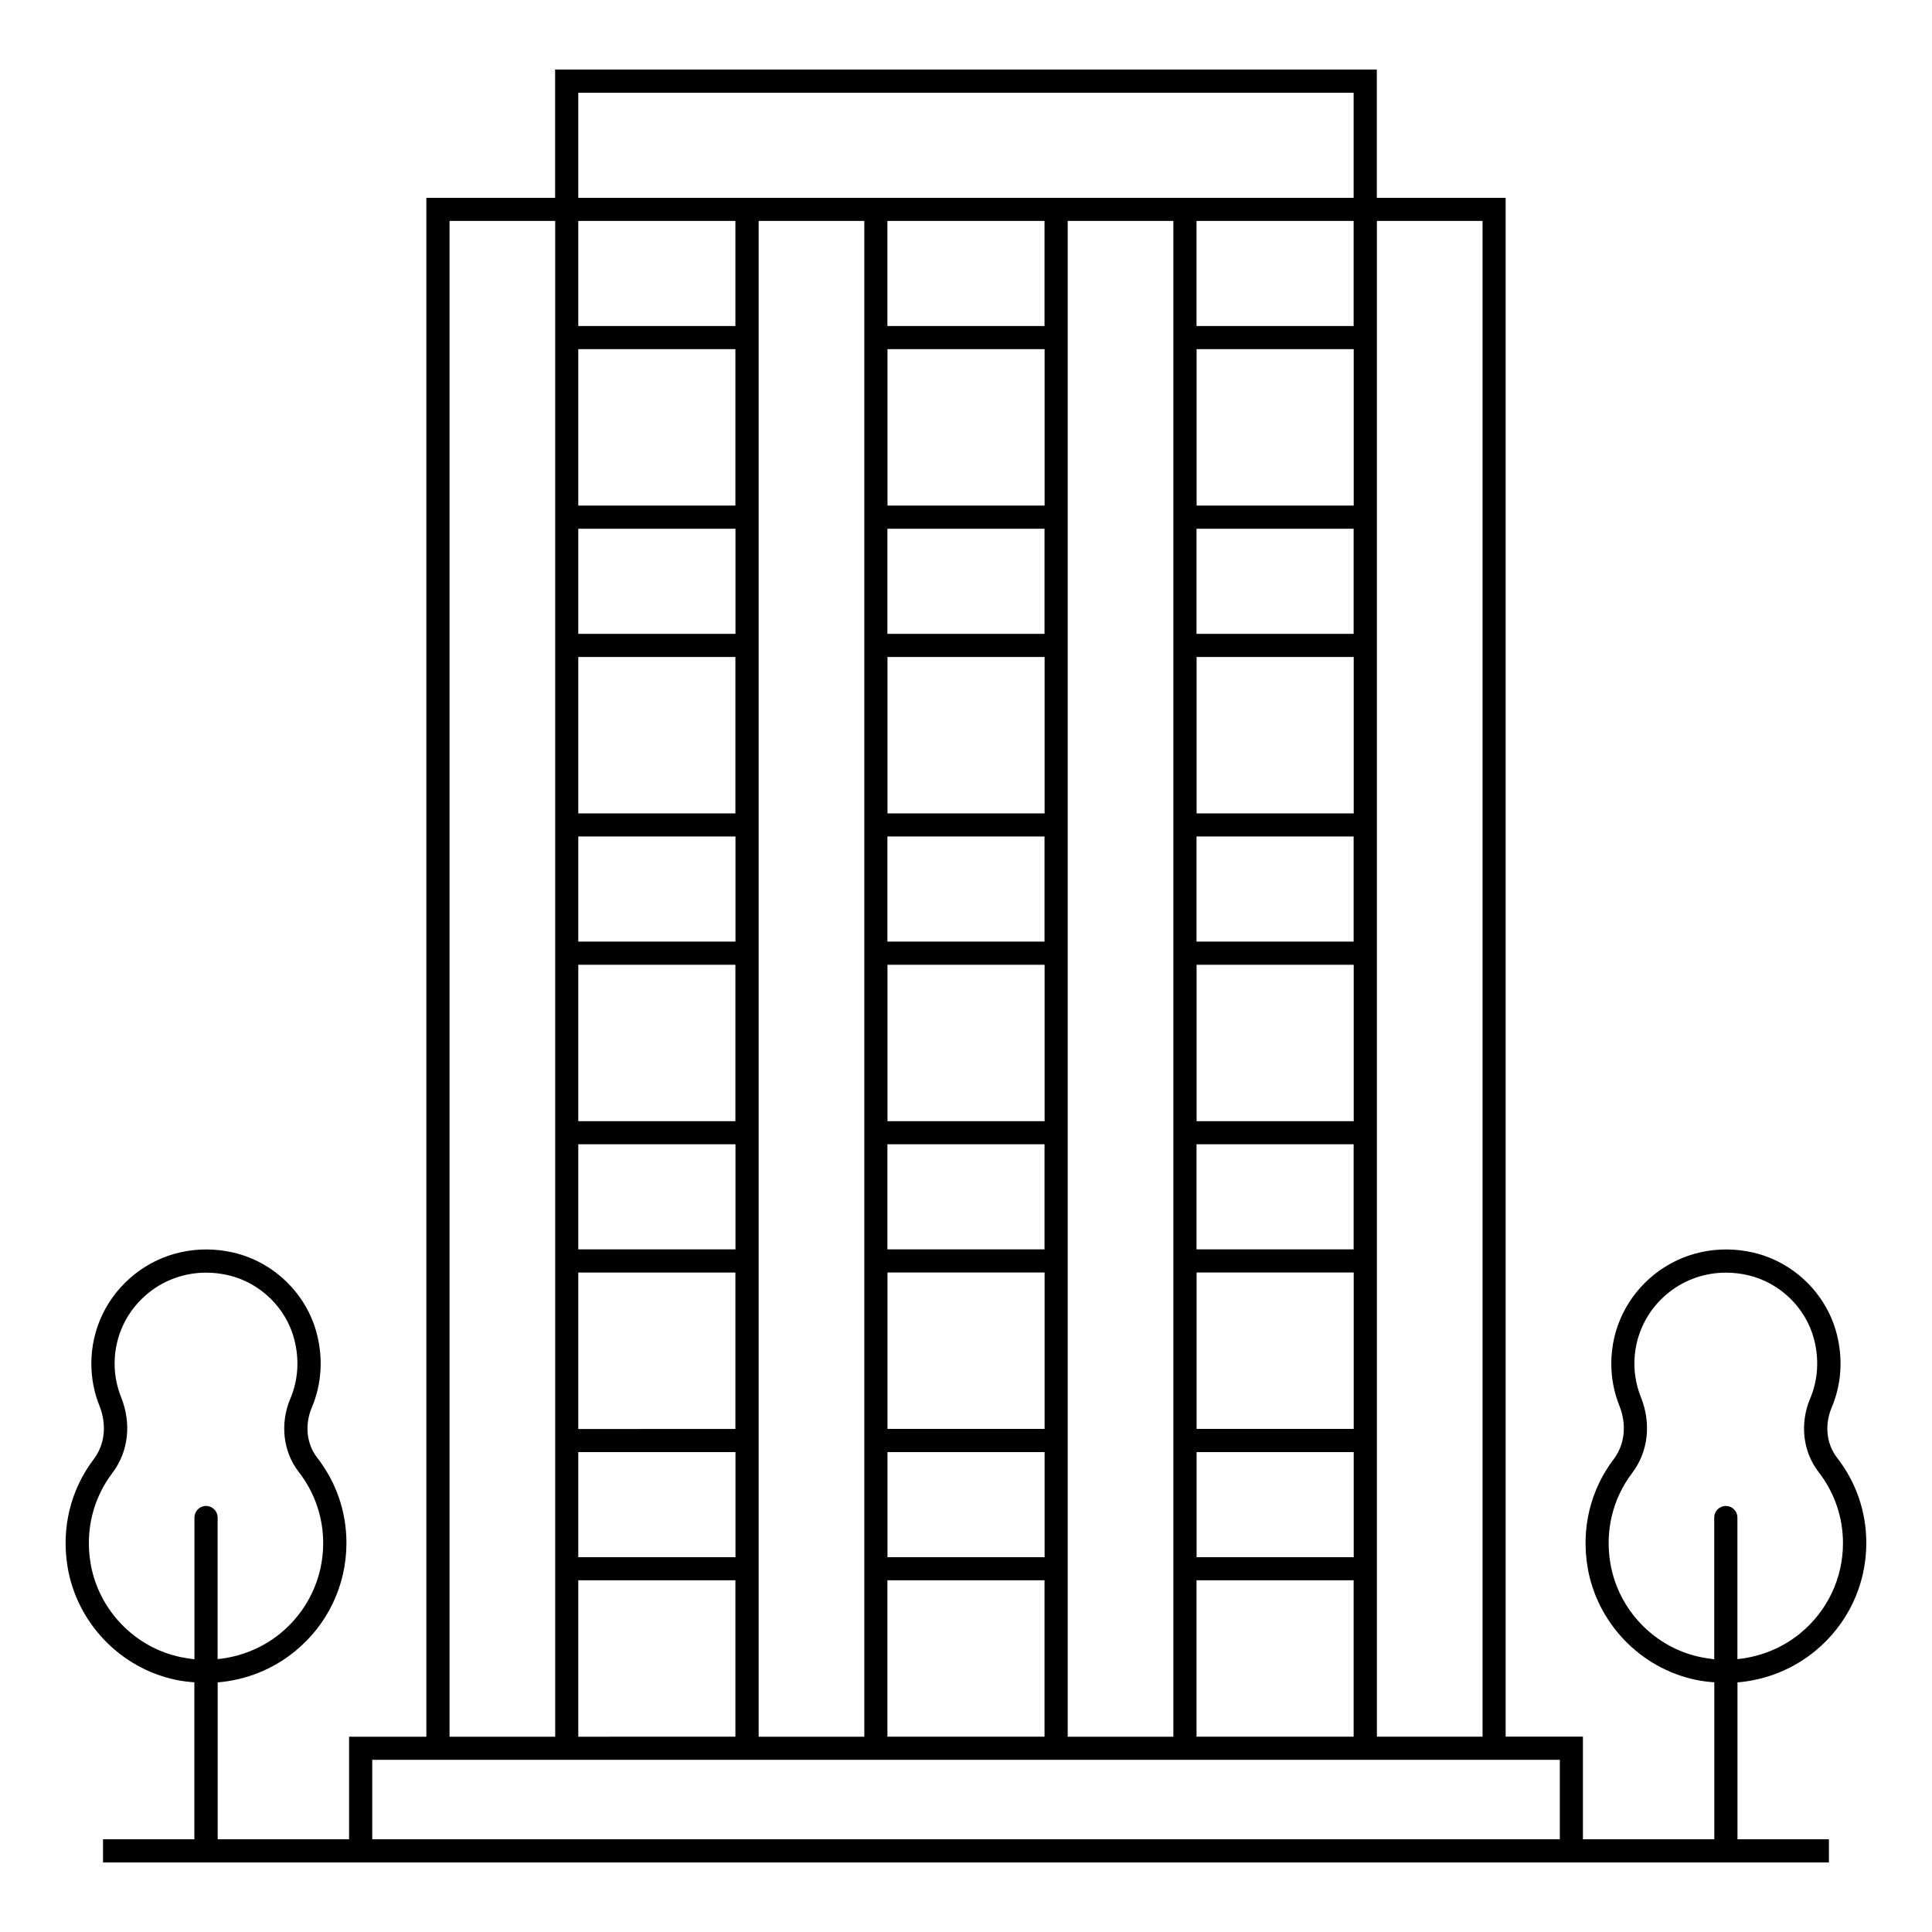 <?xml version="1.0" encoding="utf-8"?>
<!-- Generator: Adobe Illustrator 24.0.2, SVG Export Plug-In . SVG Version: 6.00 Build 0)  -->
<svg version="1.1" id="Capa_1" xmlns="http://www.w3.org/2000/svg" xmlns:xlink="http://www.w3.org/1999/xlink" x="0px" y="0px"
	 viewBox="0 0 250 250" style="enable-background:new 0 0 250 250;" xml:space="preserve">
<g>
	<path d="M224.83,217.7c3.64-0.3,7.11-1.67,9.98-4c4.25-3.45,6.69-8.57,6.69-14.03c0-4.04-1.31-7.86-3.79-11.05
		c-1.37-1.76-1.64-4.25-0.69-6.49v0c1.27-3.01,1.49-6.34,0.63-9.61c-1.34-5.12-5.56-9.22-10.75-10.43
		c-4.55-1.06-9.21-0.05-12.79,2.79c-3.56,2.82-5.61,7.04-5.61,11.57c0,1.88,0.35,3.72,1.05,5.46c0.97,2.43,0.7,5-0.72,6.88
		c-3.04,4-4.24,8.98-3.4,14c1.21,7.23,6.85,13.09,14.01,14.58c0.8,0.17,1.59,0.26,2.39,0.32V238h-17v-13.28h-10V25.6h-16.67V9H71.83
		v16.6H55.17v199.13h-10V238h-17V217.7c3.64-0.3,7.11-1.67,9.97-4c4.25-3.45,6.69-8.57,6.69-14.03c0-4.04-1.31-7.86-3.79-11.05
		c-1.37-1.76-1.64-4.25-0.69-6.49v0c1.27-3.01,1.49-6.34,0.63-9.61c-1.34-5.12-5.56-9.22-10.75-10.43
		c-4.55-1.06-9.22-0.05-12.8,2.79c-3.56,2.82-5.61,7.04-5.61,11.57c0,1.88,0.35,3.72,1.05,5.46c0.97,2.43,0.7,5-0.72,6.88
		c-3.04,4-4.24,8.98-3.4,14c1.21,7.23,6.85,13.09,14.01,14.58c0.8,0.17,1.59,0.26,2.39,0.32V238H13.33v3h31.83h159.67h31.83v-3
		h-11.83V217.7z M220.05,214.43c-5.97-1.24-10.65-6.12-11.67-12.14c-0.71-4.21,0.3-8.36,2.83-11.7c2.07-2.73,2.49-6.39,1.12-9.8
		c-0.55-1.38-0.84-2.84-0.84-4.34c0-3.61,1.63-6.97,4.47-9.22c2.11-1.67,4.7-2.55,7.38-2.55c0.95,0,1.91,0.11,2.86,0.33
		c4.12,0.96,7.47,4.21,8.53,8.27c0.69,2.63,0.52,5.29-0.5,7.7c-1.36,3.23-0.94,6.87,1.09,9.49c2.06,2.66,3.16,5.85,3.16,9.22
		c0,4.55-2.04,8.82-5.58,11.7c-2.33,1.89-5.13,3-8.08,3.3v-18.32c0-0.83-0.67-1.5-1.5-1.5s-1.5,0.67-1.5,1.5v18.34
		C221.24,214.64,220.65,214.55,220.05,214.43z M23.39,214.43c-5.97-1.24-10.65-6.12-11.67-12.14c-0.71-4.21,0.3-8.36,2.83-11.7
		c2.07-2.73,2.49-6.39,1.12-9.8c-0.55-1.38-0.84-2.84-0.84-4.34c0-3.61,1.63-6.97,4.47-9.22c2.11-1.67,4.7-2.55,7.38-2.55
		c0.95,0,1.91,0.11,2.86,0.33c4.12,0.96,7.47,4.21,8.53,8.27c0.69,2.63,0.52,5.29-0.5,7.7c-1.36,3.23-0.95,6.87,1.09,9.49
		c2.06,2.66,3.16,5.85,3.16,9.22c0,4.55-2.04,8.82-5.58,11.7c-2.33,1.89-5.13,3-8.08,3.3v-18.32c0-0.83-0.67-1.5-1.5-1.5
		s-1.5,0.67-1.5,1.5v18.34C24.57,214.64,23.98,214.55,23.39,214.43z M178.17,28.59h13.67v196.14h-13.67V28.59z M74.83,45.18h20.33
		v20.24H74.83V45.18z M74.83,42.19v-13.6h20.33v13.6H74.83z M95.17,68.42v13.6H74.83v-13.6H95.17z M74.83,85.01h20.33v20.24H74.83
		V85.01z M95.17,108.24v13.6H74.83v-13.6H95.17z M74.83,124.84h20.33v20.24H74.83V124.84z M95.17,148.07v13.6H74.83v-13.6H95.17z
		 M74.83,164.67h20.33v20.24H74.83V164.67z M95.17,187.9v13.6H74.83v-13.6H95.17z M74.83,204.49h20.33v20.24H74.83V204.49z
		 M111.83,224.73H98.17V28.59h13.67V224.73z M135.17,184.9h-20.33v-20.24h20.33V184.9z M135.17,187.9v13.6h-20.33v-13.6H135.17z
		 M114.83,161.67v-13.6h20.33v13.6H114.83z M135.17,145.08h-20.33v-20.24h20.33V145.08z M114.83,121.84v-13.6h20.33v13.6H114.83z
		 M135.17,105.25h-20.33V85.01h20.33V105.25z M114.83,82.02v-13.6h20.33v13.6H114.83z M135.17,65.42h-20.33V45.18h20.33V65.42z
		 M114.83,42.19v-13.6h20.33v13.6H114.83z M114.83,204.49h20.33v20.24h-20.33V204.49z M151.83,224.73h-13.67V28.59h13.67V224.73z
		 M175.17,184.9h-20.33v-20.24h20.33V184.9z M175.17,187.9v13.6h-20.33v-13.6H175.17z M154.83,161.67v-13.6h20.33v13.6H154.83z
		 M175.17,145.08h-20.33v-20.24h20.33V145.08z M154.83,121.84v-13.6h20.33v13.6H154.83z M175.17,105.25h-20.33V85.01h20.33V105.25z
		 M154.83,82.02v-13.6h20.33v13.6H154.83z M175.17,65.42h-20.33V45.18h20.33V65.42z M154.83,42.19v-13.6h20.33v13.6H154.83z
		 M154.83,204.49h20.33v20.24h-20.33V204.49z M74.83,12h100.33v13.6H74.83V12z M71.83,224.73H58.17V28.59h13.67V224.73z M48.17,238
		v-10.28h153.67V238H48.17z"/>
</g>
</svg>
